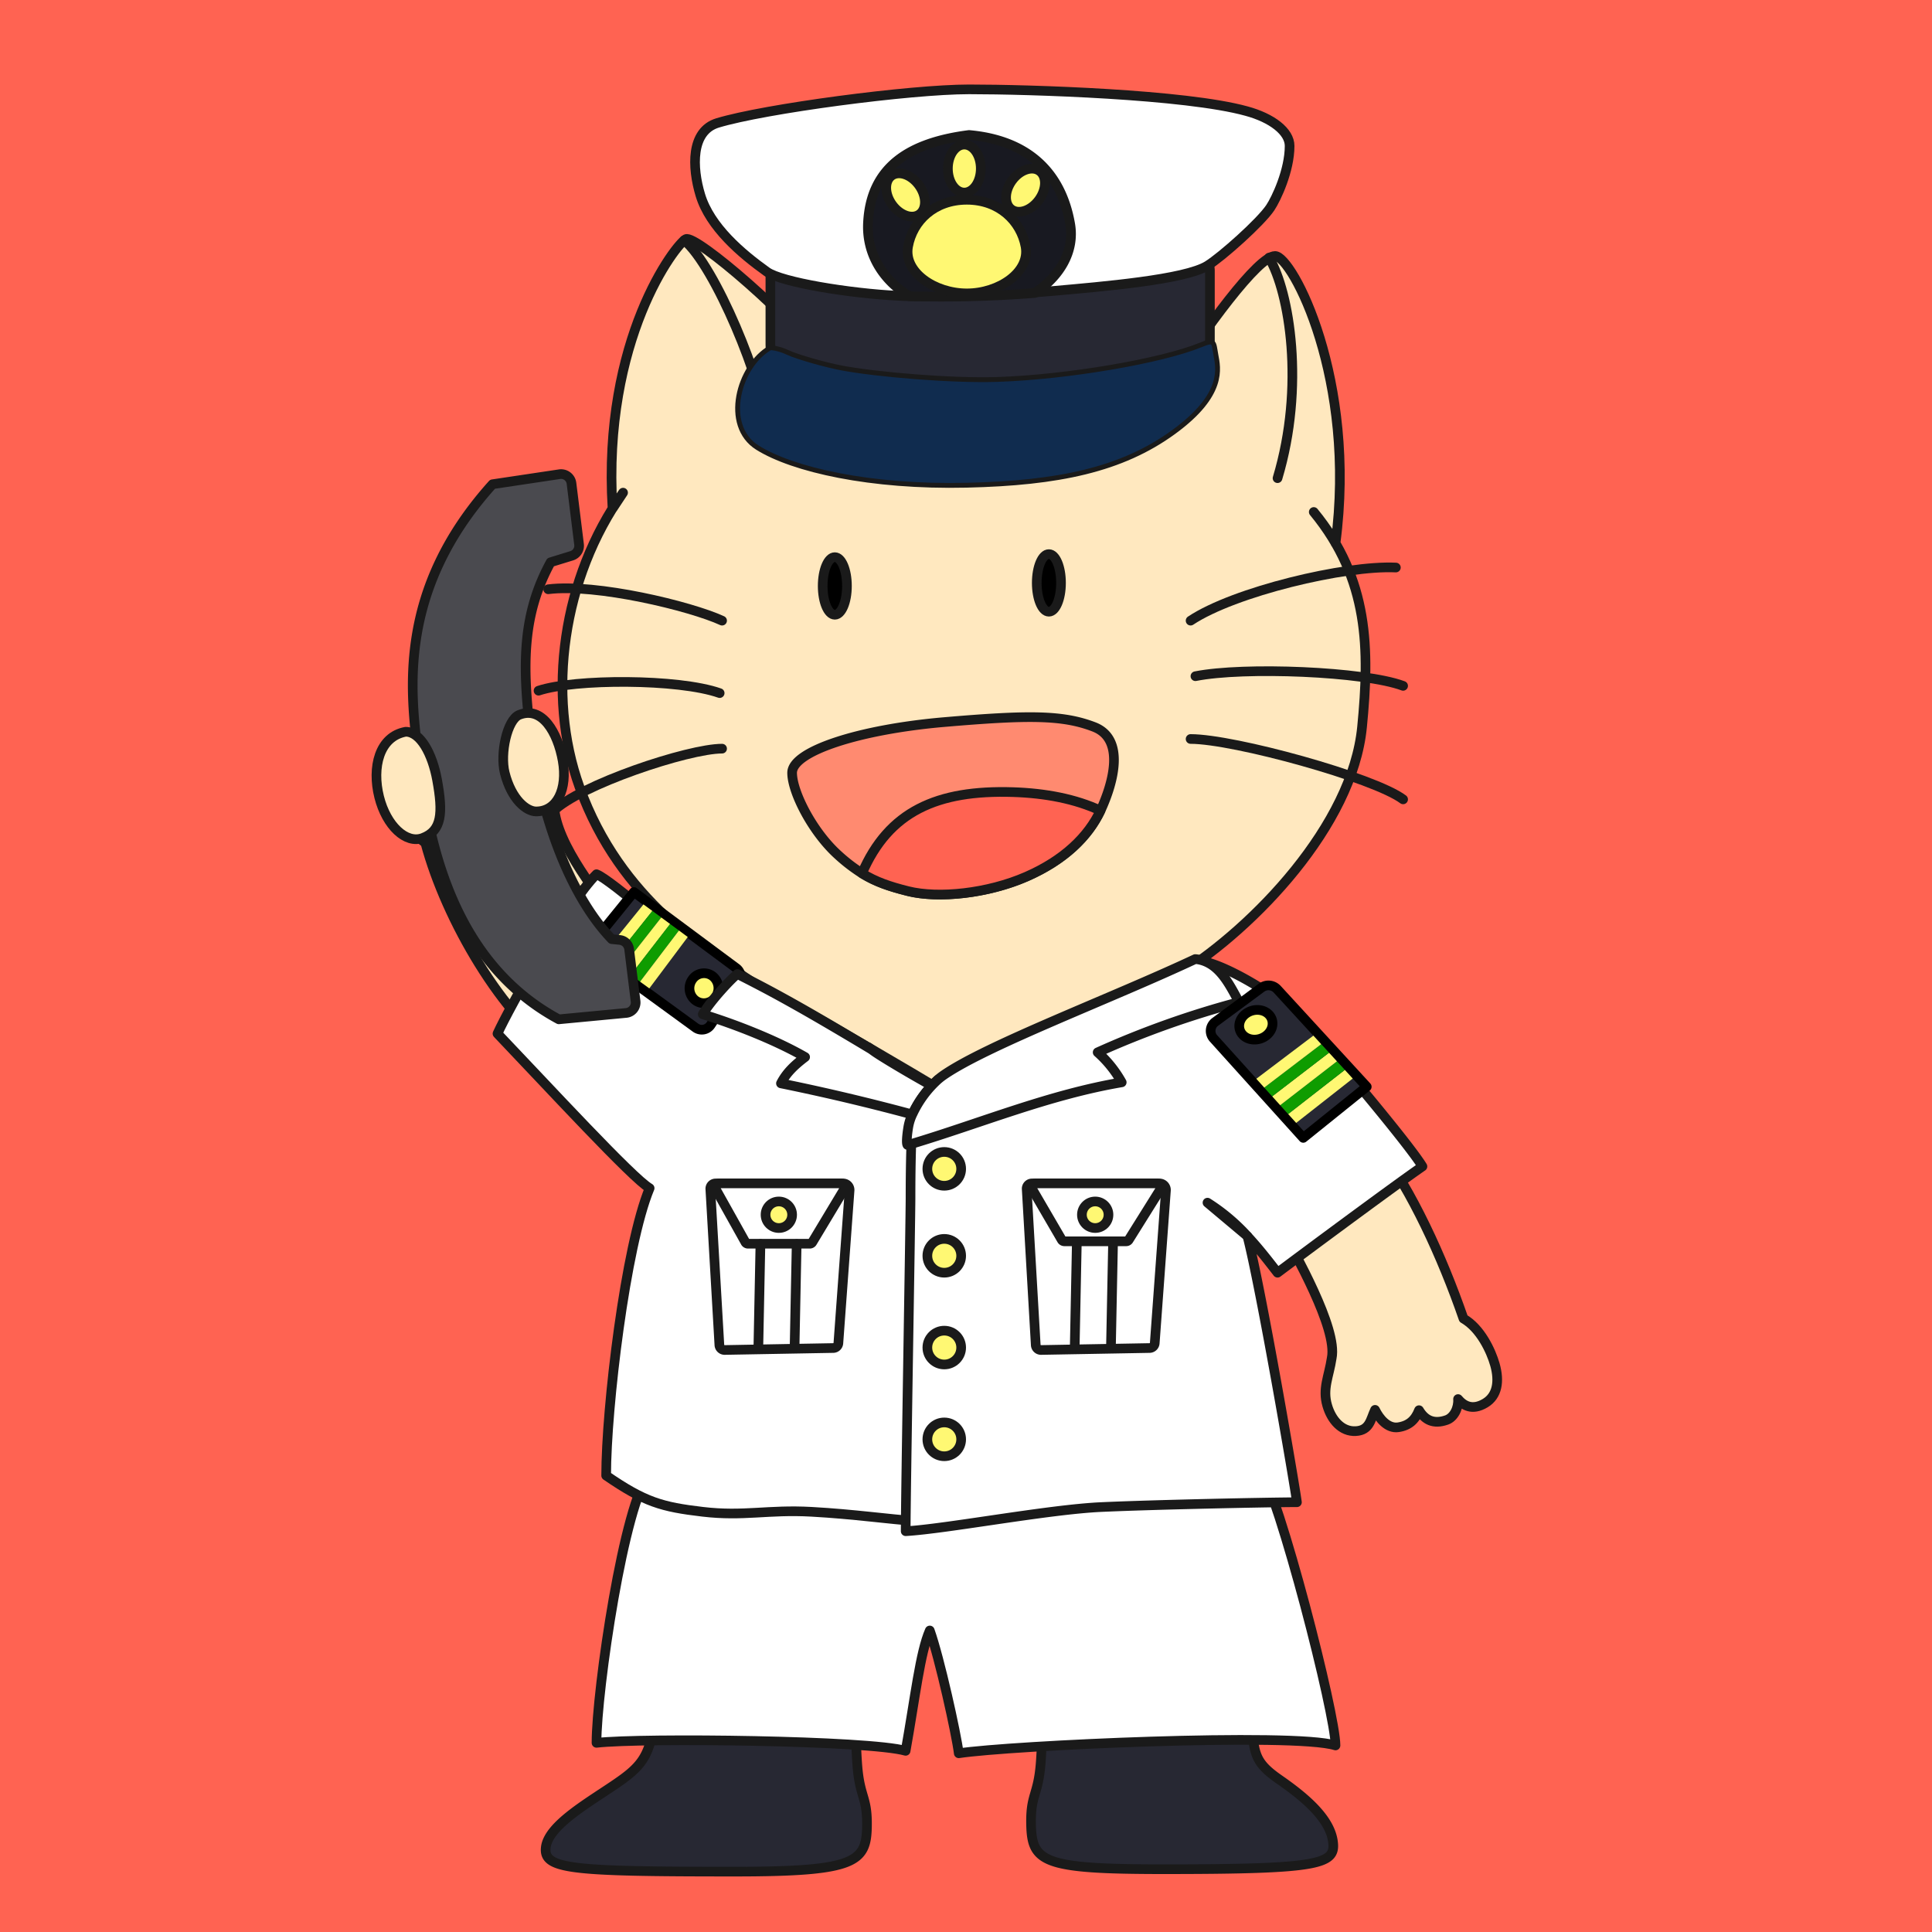 <svg xmlns="http://www.w3.org/2000/svg" viewBox="0 0 800 800"><defs><style>.cls-1{fill:#6e9cff;}.cls-2{fill:#ff6352;}.cls-10,.cls-17,.cls-3{fill:#272833;}.cls-15,.cls-16,.cls-20,.cls-3,.cls-4,.cls-6,.cls-7,.cls-9{stroke:#1a1a1a;}.cls-11,.cls-15,.cls-16,.cls-3,.cls-4,.cls-6,.cls-7{stroke-linecap:round;}.cls-10,.cls-11,.cls-15,.cls-16,.cls-20,.cls-3,.cls-4,.cls-6,.cls-7,.cls-9{stroke-linejoin:round;}.cls-10,.cls-11,.cls-15,.cls-16,.cls-3,.cls-4,.cls-6,.cls-7,.cls-9{stroke-width:4px;}.cls-4,.cls-5{fill:#ffe8bf;}.cls-20,.cls-6,.cls-9{fill:none;}.cls-7,.cls-8{fill:#fff;}.cls-10,.cls-11{stroke:#000;}.cls-11,.cls-12,.cls-16{fill:#fff873;}.cls-13{fill:#0f9c00;}.cls-14{fill:#ff8a70;}.cls-15{fill:#4a4a4f;}.cls-18{fill:#181921;}.cls-19{fill:#102c4f;}.cls-20{stroke-width:2px;}</style></defs><title>アートボード 2</title><g id="background"><rect class="cls-1" width="800" height="800"/></g><g id="background2"><rect class="cls-2" width="800" height="800"/></g><g id="handset"><path class="cls-3" d="M430.09,672.73c2.11,16.71,1.84,44.27.84,57.27s-4,13-4,24c.07,17,3.66,20,55,20C546,774,553,772,552,763c-1-9.43-10.57-18-22.07-26-13-9-10.88-12.36-11.93-41-.53-14.31-12-43.55-29.91-44.75s-45.34-3.58-51.67,4.78A30.31,30.31,0,0,0,430.09,672.73Z"/><path class="cls-4" d="M232,437c-23.75-15.76-47.32-56-55.85-87.9-8.61-6.82-14.82-13.1-16.77-26.1-1.35-9,1-17,5.84-18,5.87-1.21,10.32,2.06,11.67,5-.19-3.25,2-9,6.82-10s6.82,3,9.73,7c-.34-4.39,4.25-8.46,7.78-9s7.06,2.85,8.76,6c1.63-3.95,3.45-7.61,8.75-8s8.53,6.42,10.71,13c2.57,7.8,1.08,16.47,0,24.85C230.41,350,248,371,259,386,267.74,397.92,237.85,425.64,232,437Z"/><path class="cls-3" d="M355.84,673.73C353.73,690.44,354,718,355,731s4,13,4,24c0,16-3.66,20-55,20-68,0-79-1-78-10,1.05-9.43,18.5-19,30-27,13-9,14.95-14.36,16-43,.53-14.31,7.91-41.55,25.84-42.75s45.34-3.58,51.67,4.78A30.31,30.31,0,0,1,355.84,673.73Z"/><path class="cls-5" d="M553,225c9-68-18-119-25-119s-29,30-45,55c-31-17-125-16-140-9-13.87-19.81-55-55-59-53s-34.71,41.19-30.36,111.6L258,204c-25,35-31.95,83.44-18,122,17,47,53,68,75,83s56.08,49.73,74,48c31-3,69-34.36,100-54,30-19,71-61,75-102,3.13-32.1,3-61-20-89"/><path class="cls-6" d="M553,225c9-68-18-119-25-119s-29,30-45,55c-31-17-125-16-140-9-13.87-19.81-55-55-59-53s-34.71,41.19-30.36,111.6L258,204c-25,35-31.95,83.44-18,122,17,47,53,68,75,83s56.08,49.73,74,48c31-3,69-34.36,100-54,30-19,71-61,75-102,3.13-32.1,3-61-20-89"/><path class="cls-7" d="M269,610.07c-10.5,11.51-22,89.93-22,111.6,19-2.17,113-1,128,3.31,4-22.37,6-40.73,10-49.83,4,11.19,11,42.71,12,50.85,21-3.25,139-8.67,156-3.25,0-13-23-102.66-32-116.75-15,2.17-105.64,9.71-134.32,9.6S282.5,610.47,269,610.07Z"/><path class="cls-6" d="M493,257c18-12,64-23,85-22"/><path class="cls-8" d="M393.27,453.57l-.45,6.43-.39,5.58L381,630c-14-1-27-3-45-4s-28,2-45,0-24-4-40-15c0-28,8-95,18-119-7-4-42-42-63-64,5-11,29-54,41-66,6.07,2.28,35.55,28.79,49.64,37.45l1.93,1.19c3.53,2.16,6.2,3.75,7.43,4.36,2.72,1.36,10.4,5,20.26,9.56,10.5,5.92,22.49,12.81,34.16,19.61h0c11.7,6.81,23.05,13.53,32.29,19.07Z"/><path class="cls-9" d="M393.27,453.57l-.45,6.43-.39,5.58L381,630c-14-1-27-3-45-4s-28,2-45,0-24-4-40-15c0-28,8-95,18-119-7-4-42-42-63-64,5-11,29-54,41-66,6.07,2.28,35.55,28.79,49.64,37.45l1.93,1.19c3.53,2.16,6.2,3.75,7.43,4.36,2.72,1.36,10.4,5,20.26,9.56,10.5,5.92,22.49,12.81,34.16,19.61h0c11.7,6.81,23.05,13.53,32.29,19.07Z"/><path class="cls-10" d="M262.5,369.38,243.33,393,288,425.53a4.42,4.42,0,0,0,6.28-1.12l11.66-17.53a4.42,4.42,0,0,0-1.05-6Z"/><path class="cls-11" d="M295,404.14a5.87,5.87,0,0,0-8.33,1.43,6.31,6.31,0,0,0,1.33,8.7,5.87,5.87,0,0,0,8.38-1.55A6.32,6.32,0,0,0,295,404.14Z"/><line x1="251.54" y1="396.72" x2="268.3" y2="375.85"/><polygon class="cls-12" points="266.45 374.49 249.6 395.31 253.47 398.12 270.14 377.2 266.45 374.49"/><polygon class="cls-13" points="270.14 377.2 253.47 398.12 257.34 400.92 273.82 379.91 270.14 377.2"/><line x1="259.27" y1="402.32" x2="275.65" y2="381.26"/><polygon class="cls-12" points="273.82 379.91 257.34 400.92 261.19 403.71 277.49 382.61 273.82 379.91"/><polygon class="cls-13" points="277.49 382.61 261.19 403.71 265.04 406.49 281.14 385.3 277.49 382.61"/><line x1="266.95" y1="407.88" x2="282.97" y2="386.65"/><polygon class="cls-12" points="281.14 385.3 265.04 406.49 268.87 409.27 284.79 387.99 281.14 385.3"/><path class="cls-6" d="M495,280c20-4,70-2,86,4"/><path class="cls-6" d="M493,306c18,0,76,16,88,25"/><path class="cls-6" d="M299,257c-13-6-52.15-15.48-72-13"/><path class="cls-6" d="M525.5,106.68C534,121,540.39,160.05,529,198"/><path class="cls-6" d="M283.31,99.49C296,110,316,158,318,179"/><path class="cls-14" d="M456,335c-.1.22-.2.44-.31.66-5.09,10.74-15,20.48-30.69,27.34-16,7-36.39,9.15-49,6-7.71-1.93-13.36-3.85-19.06-7.37A69.65,69.65,0,0,1,347,354c-10.56-9.51-19-26-19-34,0-9,28-18,63-21s49-3,62,2S461,324,456,335Z"/><path class="cls-9" d="M456,335c-.1.22-.2.44-.31.66-5.09,10.74-15,20.48-30.69,27.34-16,7-36.39,9.15-49,6-7.71-1.93-13.36-3.85-19.06-7.37A69.65,69.65,0,0,1,347,354c-10.56-9.51-19-26-19-34,0-9,28-18,63-21s49-3,62,2S461,324,456,335Z"/><path class="cls-2" d="M455.69,335.66c-5.09,10.74-15,20.48-30.69,27.34-16,7-36.39,9.15-49,6-7.71-1.93-13.36-3.85-19.06-7.37C368,336,388,327,419.5,328,432.9,328.43,445.37,330.82,455.69,335.66Z"/><path class="cls-9" d="M455.69,335.66c-5.09,10.74-15,20.48-30.69,27.34-16,7-36.39,9.15-49,6-7.71-1.93-13.36-3.85-19.06-7.37C368,336,388,327,419.5,328,432.9,328.43,445.37,330.82,455.69,335.66Z"/><path class="cls-6" d="M298,287c-17-6-60-6-75-1"/><path class="cls-6" d="M299,310c-14,0-59,15-70,26"/><ellipse cx="345.68" cy="242.63" rx="5.02" ry="11.92"/><ellipse class="cls-9" cx="345.68" cy="242.63" rx="5.02" ry="11.92"/><ellipse cx="434.32" cy="241.37" rx="5.02" ry="11.92"/><ellipse class="cls-9" cx="434.32" cy="241.37" rx="5.02" ry="11.92"/><path class="cls-4" d="M571,475c13.51,18.07,26,45,35,71,7,4,11.38,13.32,13,19,2,7,1,13-4,16-5.42,3.25-9,1-11.25-1.68.25,3.68-1.68,7.61-4.75,8.68-5.43,1.89-9,0-11.42-4.07C586,588,583.4,590.34,579,591s-7.86-3.59-9.62-7.21c-1.89,4-2.17,8.5-8,8.81S551.32,588,549.58,582c-2.06-7,.7-12,1.85-19.63,2.57-12.41-15.59-43.66-20.12-52.75C521,489,576.24,482,571,475Z"/><path class="cls-8" d="M414.06,472.79c-7.14-2.71-14.37-5-21.68-7.24l-1-.28q-33.68-9.67-68-16.67c2.35-4.6,5.91-7.78,10-10.9C320.88,430.52,304,424,291,420c3.08-5.45,12-15,14.35-16.68,9.29,4.68,15.62,8.05,25.36,13.54,8.74,4.93,20.13,11.66,30,17.6,0,0-3-2.19,1.09.78s23.18,14.13,30.75,17.91c.15.08.57.35.7.43,5.57,3.35,11.35,6.86,16.82,10.36a9.15,9.15,0,0,1,.86.57c2.07,1.66,2.71,3.85,3,6.41C414,471.5,414,472.19,414.06,472.79Z"/><path class="cls-9" d="M414.06,472.79c-7.14-2.71-14.37-5-21.68-7.24l-1-.28q-33.68-9.67-68-16.67c2.35-4.6,5.91-7.78,10-10.9C320.88,430.52,304,424,291,420c3.08-5.45,12-15,14.35-16.68,9.29,4.68,15.62,8.05,25.36,13.54,8.74,4.93,20.13,11.66,30,17.6,0,0-3-2.19,1.09.78s23.18,14.13,30.75,17.91c.15.08.57.35.7.43,5.57,3.35,11.35,6.86,16.82,10.36a9.15,9.15,0,0,1,.86.57c2.07,1.66,2.71,3.85,3,6.41C414,471.5,414,472.19,414.06,472.79Z"/><path class="cls-8" d="M529,527c8-6,47-35,60-44-6-10-45-56-51-62-6.2-6.2-26-19.23-38.17-22.55h0c-.62-.18-1.22-.32-1.8-.44-.14,0-83,36.72-109.69,49.09a44.56,44.56,0,0,0-10.37,14c-.15,2.22-.28,4.5-.39,6.8-.09,2-.16,3.92-.23,5.85-.32,9.8-.32,18.84-.32,22.29,0,8.06-2,123-2,138,17-1,59-9,81-10s70-2,81-2c-1-7.76-14.82-88.15-20.48-110.12C521.37,517.09,525.45,522.43,529,527Zm-29-29a80.25,80.25,0,0,1,16.5,13.85Z"/><path class="cls-9" d="M529,527c8-6,47-35,60-44-6-10-45-56-51-62-6.2-6.2-26-19.23-38.17-22.55h0c-.62-.18-1.22-.32-1.8-.44-.14,0-83,36.72-109.69,49.09a44.56,44.56,0,0,0-10.37,14c-.15,2.22-.28,4.5-.39,6.8-.09,2-.16,3.92-.23,5.85-.32,9.8-.32,18.84-.32,22.29,0,8.06-2,123-2,138,17-1,59-9,81-10s70-2,81-2c-1-7.76-14.82-88.15-20.48-110.12C521.37,517.09,525.45,522.43,529,527Z"/><path class="cls-9" d="M500,498a80.25,80.25,0,0,1,16.5,13.85Z"/><path class="cls-8" d="M345,558.19,300.1,559a2.18,2.18,0,0,1-2.22-2.05l-3.75-64.61a2.17,2.17,0,0,1,2.17-2.3h52.81a2.69,2.69,0,0,1,2.68,2.89l-4.64,63.28A2.18,2.18,0,0,1,345,558.19Z"/><path class="cls-9" d="M345,558.19,300.1,559a2.18,2.18,0,0,1-2.22-2.05l-3.75-64.61a2.17,2.17,0,0,1,2.17-2.3h52.81a2.69,2.69,0,0,1,2.68,2.89l-4.64,63.28A2.18,2.18,0,0,1,345,558.19Z"/><path class="cls-8" d="M335.35,515H309.68a1.27,1.27,0,0,1-1.08-.72l-12-21.46c-.66-1.17,0-2.82,1.08-2.82h50.56c1.13,0,1.76,1.71,1.06,2.87L336.4,514.33A1.25,1.25,0,0,1,335.35,515Z"/><path class="cls-9" d="M335.35,515H309.68a1.27,1.27,0,0,1-1.08-.72l-12-21.46c-.66-1.17,0-2.82,1.08-2.82h50.56c1.13,0,1.76,1.71,1.06,2.87L336.4,514.33A1.25,1.25,0,0,1,335.35,515Z"/><line class="cls-6" x1="314.88" y1="515.09" x2="314.02" y2="557.86"/><line class="cls-6" x1="329.88" y1="515.14" x2="329.02" y2="557.9"/><path class="cls-8" d="M464.48,448.17c-30.08,5.1-58.08,16.81-87.16,25.54l-1,.31c-.2.06-.38.2-.58.05-.73-1.07.41-7.76.45-7.84a20.35,20.35,0,0,1,1.76-5.17,44.56,44.56,0,0,1,10.37-14A29,29,0,0,1,391,445c18.4-12.53,69.16-31.57,103.92-47.87a14.06,14.06,0,0,1,4.88,1.31h0c6.39,3,9.92,10.42,13.27,16.5a379.89,379.89,0,0,0-58.55,20.81A47.63,47.63,0,0,1,464.48,448.17Z"/><path class="cls-9" d="M464.48,448.17c-30.08,5.1-58.08,16.81-87.16,25.54l-1,.31c-.2.06-.38.2-.58.05-.73-1.07.41-7.76.45-7.84a20.35,20.35,0,0,1,1.76-5.17,44.56,44.56,0,0,1,10.37-14A29,29,0,0,1,391,445c18.4-12.53,69.16-31.57,103.92-47.87a14.06,14.06,0,0,1,4.88,1.31h0c6.39,3,9.92,10.42,13.27,16.5a379.89,379.89,0,0,0-58.55,20.81A47.63,47.63,0,0,1,464.48,448.17Z"/><path class="cls-8" d="M476,558.19,431.1,559a2.18,2.18,0,0,1-2.22-2.05l-3.75-64.61a2.17,2.17,0,0,1,2.17-2.3h52.81a2.69,2.69,0,0,1,2.68,2.89l-4.64,63.28A2.18,2.18,0,0,1,476,558.19Z"/><path class="cls-9" d="M476,558.19,431.1,559a2.18,2.18,0,0,1-2.22-2.05l-3.75-64.61a2.17,2.17,0,0,1,2.17-2.3h52.81a2.69,2.69,0,0,1,2.68,2.89l-4.64,63.28A2.18,2.18,0,0,1,476,558.19Z"/><path class="cls-8" d="M466.35,514H440.68a1.28,1.28,0,0,1-1.08-.69l-12-20.6c-.66-1.12,0-2.71,1.08-2.71h50.56c1.13,0,1.76,1.64,1.06,2.75l-12.88,20.6A1.25,1.25,0,0,1,466.35,514Z"/><path class="cls-9" d="M466.35,514H440.68a1.28,1.28,0,0,1-1.08-.69l-12-20.6c-.66-1.12,0-2.71,1.08-2.71h50.56c1.13,0,1.76,1.64,1.06,2.75l-12.88,20.6A1.25,1.25,0,0,1,466.35,514Z"/><line class="cls-6" x1="445.9" y1="514.14" x2="445.02" y2="557.86"/><line class="cls-6" x1="460.9" y1="514.18" x2="460.02" y2="557.9"/><path class="cls-15" d="M228,232.82c-11.53,21.18-12,41.77-8.24,71.88,3.93,31.75,15.55,65.44,33.55,84.17l3.32.34a4.37,4.37,0,0,1,3.88,3.8l2.67,21.57a4.35,4.35,0,0,1-3.79,4.85l-28,2.65c-47.9-25.77-54.91-82.34-58.24-109.29s-8.5-68.64,30.81-112.28l27.82-4.17a4.36,4.36,0,0,1,4.86,3.79l3.13,25.29a4.36,4.36,0,0,1-3,4.7Z"/><path class="cls-4" d="M181,323c2.48,13.65,2,21-6,24-6.82,2.56-15-5-18-17-3.07-12.27,0-25,11-27C174,303,179,312,181,323Z"/><path class="cls-4" d="M233,315c2.07,11.71-2.3,21-11,21-4,0-10.23-4.94-13-16-2-8,1-22,6-24C224.47,292.21,230.93,303.29,233,315Z"/><circle class="cls-16" cx="391" cy="484" r="7"/><circle class="cls-16" cx="453.5" cy="503" r="5.5"/><circle class="cls-16" cx="322.5" cy="503" r="5.5"/><circle class="cls-16" cx="391" cy="520" r="7"/><circle class="cls-16" cx="391" cy="558" r="7"/><circle class="cls-16" cx="391" cy="596" r="7"/><path class="cls-10" d="M565.94,450l-26.29,21.17L502.51,430a4.64,4.64,0,0,1,.69-6.86L522.33,409a4.9,4.9,0,0,1,6.49.58Z"/><path class="cls-11" d="M525.53,420.21c2.3,2.51,1.73,6.39-1.3,8.68s-7.39,2.1-9.7-.45-1.69-6.44,1.37-8.7S523.24,417.7,525.53,420.21Z"/><line x1="535.06" y1="463.13" x2="558.49" y2="444.81"/><polygon class="cls-12" points="560.13 446.6 536.72 464.97 533.4 461.3 556.86 443.03 560.13 446.6"/><polygon class="cls-13" points="556.86 443.03 533.4 461.3 530.1 457.64 553.59 439.47 556.86 443.03"/><line x1="528.44" y1="455.81" x2="551.96" y2="437.69"/><polygon class="cls-12" points="553.59 439.47 530.1 457.64 526.79 453.98 550.33 435.91 553.59 439.47"/><polygon class="cls-13" points="550.33 435.91 526.79 453.98 523.5 450.34 547.08 432.37 550.33 435.91"/><line x1="521.86" y1="448.52" x2="545.46" y2="430.6"/><polygon class="cls-12" points="547.08 432.37 523.5 450.34 520.22 446.7 543.84 428.83 547.08 432.37"/><path class="cls-17" d="M474,169.36H346a27,27,0,0,1-27-27V112.1a8.5,8.5,0,0,1,8.5-8.51h165a8.51,8.51,0,0,1,8.5,8.51v30.29A27,27,0,0,1,474,169.36Z"/><path class="cls-9" d="M474,169.36H346a27,27,0,0,1-27-27V112.1a8.5,8.5,0,0,1,8.5-8.51h165a8.51,8.51,0,0,1,8.5,8.51v30.29A27,27,0,0,1,474,169.36Z"/><path class="cls-8" d="M534,60.42c0,10.18-5.54,21.9-8,25.58-4,6-20,20.27-26,24-9.37,5.82-43.47,8.65-64,10.49-17,1.53-44.35,2.66-59.43,2.17-1.56,0-3.06-.11-4.51-.18-20.44-1-48.44-5.6-54.51-9.94C307,105,294,94,290,80.78c-3.46-11.45-4-26.47,7.1-29.86C316.58,45,376.93,37,401.26,37c25.31,0,89.56,2,114.87,9C526.64,48.84,534,54.45,534,60.42Z"/><path class="cls-9" d="M534,60.42c0,10.18-5.54,21.9-8,25.58-4,6-20,20.27-26,24-9.37,5.82-43.47,8.65-64,10.49-17,1.53-44.35,2.66-59.43,2.17-1.56,0-3.06-.11-4.51-.18-20.44-1-48.44-5.6-54.51-9.94C307,105,294,94,290,80.78c-3.46-11.45-4-26.47,7.1-29.86C316.58,45,376.93,37,401.26,37c25.31,0,89.56,2,114.87,9C526.64,48.84,534,54.45,534,60.42Z"/><path class="cls-18" d="M428.47,121.32a493.59,493.59,0,0,1-51.9,1.34c-11.08-6.68-17.67-17.61-17.17-30,1-23.85,17.6-33.66,41.86-36.77,23.74,2.11,38,14.9,41.86,36.77C445.16,104.11,438.71,114.52,428.47,121.32Z"/><path class="cls-9" d="M428.47,121.32a493.59,493.59,0,0,1-51.9,1.34c-11.08-6.68-17.67-17.61-17.17-30,1-23.85,17.6-33.66,41.86-36.77,23.74,2.11,38,14.9,41.86,36.77C445.16,104.11,438.71,114.52,428.47,121.32Z"/><path class="cls-12" d="M376,102.1c-1.92,10.54,10.9,19.39,24.34,19.39s26.26-8.85,24.33-19.39-10.89-19.38-24.33-19.38S377.9,91.44,376,102.1Z"/><path class="cls-9" d="M376,102.1c-1.92,10.54,10.9,19.39,24.34,19.39s26.26-8.85,24.33-19.39-10.89-19.38-24.33-19.38S377.9,91.44,376,102.1Z"/><ellipse class="cls-12" cx="399.31" cy="69.8" rx="6.81" ry="9.94"/><path class="cls-9" d="M406.13,69.8c0,5.49-3.05,9.94-6.82,9.94s-6.81-4.45-6.81-9.94,3.05-9.94,6.81-9.94S406.13,64.31,406.13,69.8Z"/><ellipse class="cls-12" cx="374.98" cy="80.73" rx="6.86" ry="9.87" transform="translate(23.52 234.36) rotate(-35.76)"/><path class="cls-9" d="M380.39,76.51c3.27,4.36,3.49,9.78.5,12.12s-8.06.69-11.32-3.67-3.49-9.79-.51-12.12S377.12,72.15,380.39,76.51Z"/><ellipse class="cls-12" cx="424.62" cy="78.75" rx="9.86" ry="6.87" transform="translate(109.78 374.35) rotate(-53.7)"/><ellipse class="cls-9" cx="424.62" cy="78.75" rx="9.86" ry="6.87" transform="translate(109.79 374.35) rotate(-53.7)"/><path class="cls-19" d="M318.85,144.05c-13,7.44-19.8,32.16-5.2,41.31s46.73,16.48,86.64,15.56c38-.87,64.24-6.41,85.66-22s18.5-26.54,17.52-32-.45-6.49-6.28-4.09C481,149.49,442,156.16,413,157.12c-19,.62-49.7-2-64.3-4.71-6.75-1.27-18.5-4.58-22.39-6.41S319.15,143.88,318.85,144.05Z"/><path class="cls-20" d="M318.85,144.05c-13,7.44-19.8,32.16-5.2,41.31s46.73,16.48,86.64,15.56c38-.87,64.24-6.41,85.66-22s18.5-26.54,17.52-32-.45-6.49-6.28-4.09C481,149.49,442,156.16,413,157.12c-19,.62-49.7-2-64.3-4.71-6.75-1.27-18.5-4.58-22.39-6.41S319.15,143.88,318.85,144.05Z"/></g></svg>